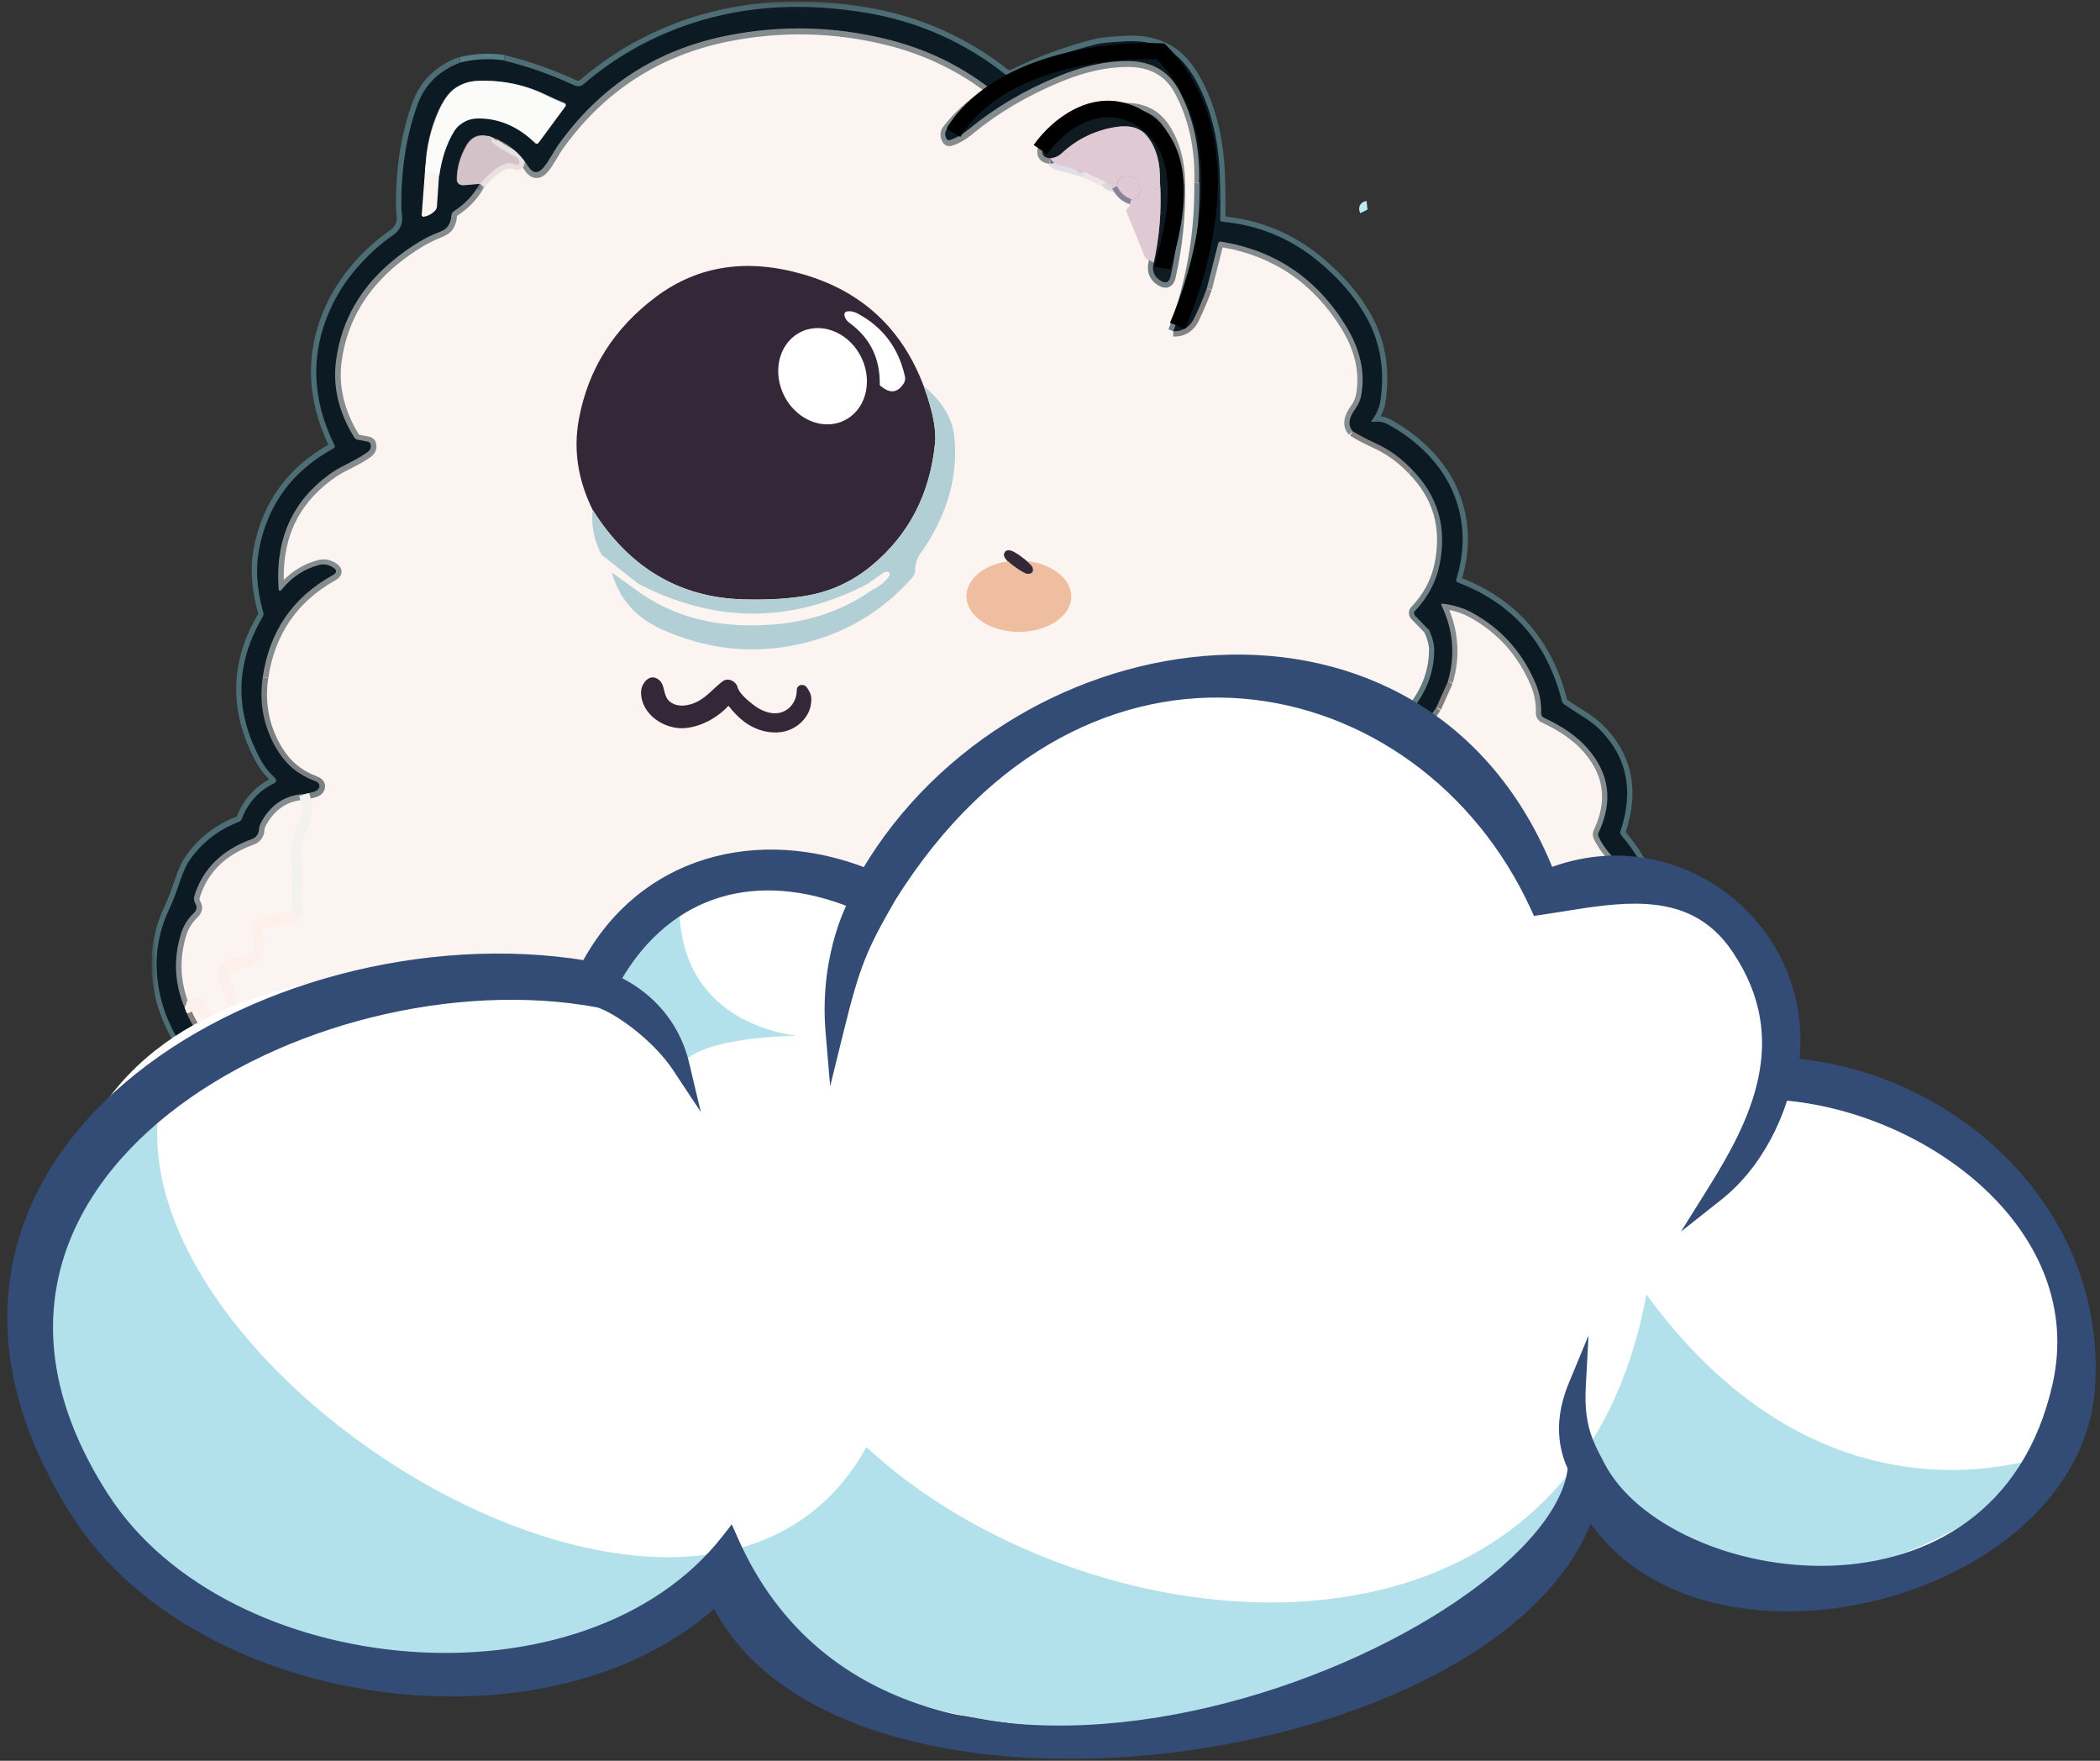 <svg width="235" height="197" viewBox="0 0 235 197" fill="none" xmlns="http://www.w3.org/2000/svg">
<rect x="0" y="0" width="235" height="197" fill="#333333" stroke="none"/>
<g clip-path="url(#clip0_689_2625)">
<mask id="mask0_689_2625" style="mask-type:luminance" maskUnits="userSpaceOnUse" x="16" y="0" width="185" height="168">
<path d="M16.957 0.154H200.957V167.149H16.957V0.154Z" fill="white"/>
</mask>
<g mask="url(#mask0_689_2625)">
<path d="M90.937 2.053C78.295 0.659 65.831 10.739 61.173 15.957L64.406 10.729C57.346 6.548 52.449 7.699 50.883 8.795C46.392 11.25 46.108 21.335 46.529 26.068L43.548 28.34C35.022 35.34 36.938 46.108 38.961 50.613C36.518 52.694 31.555 57.093 31.281 57.997C31.008 58.906 30.095 67.315 29.675 71.406C27.201 80.861 32.082 86.482 34.835 88.113C31.165 87.568 28.57 91.068 27.728 92.886C21.311 95.341 20.85 99.745 21.422 101.638C15.461 107.184 20.008 114.78 23.029 117.891L21.422 122.209C19.866 130.118 29.791 137.704 34.946 140.507C39.534 147.144 47.558 148.654 50.994 148.573C49.124 146.719 46.594 144.118 51.45 148.573C57.528 154.144 62.754 152.83 68.031 152.83C72.253 152.83 75.649 149.992 76.82 148.573C77.722 150.26 80.637 153.477 85.072 152.83C90.618 152.027 91.292 154.84 94.135 154.84C96.979 154.84 100.086 158.462 105.768 158.462H111.045L116.591 154.84C115.871 155.689 115.48 156.881 119.703 154.84C123.925 152.8 126.475 152.159 127.225 152.093C138.777 153.184 146.71 150.199 149.234 148.568C167.345 148.568 166.544 140.159 169.18 140.159C171.816 140.159 170.098 138.906 175.714 140.159C180.205 141.159 183.773 137.391 185 135.386C184.731 137.169 184.589 140.613 186.146 140.159C187.899 139.649 188.913 133.699 188.928 132.522C189.253 133.391 191.214 136.739 192.907 136.638C194.464 136.548 194.398 132.583 194.17 130.613C194.55 132.204 195.685 134.775 197.15 132.315C198.615 129.861 195.776 125.31 194.17 123.335C195.812 123.755 199.168 123.835 199.441 120.835C199.715 117.835 195.199 116.098 192.907 115.608C195.934 115.154 196.233 113.371 196.005 112.537C193.805 108.174 188.518 108.143 186.146 108.674C187.798 102.583 182.937 95.755 180.301 93.103C182.962 85.558 176.9 80.638 173.534 79.123C173.879 75.032 168.263 70.032 165.054 67.391C162.819 65.553 161.055 66.482 160.208 67.442C160.218 67.426 160.234 67.406 160.244 67.391C166.985 58.093 157.775 49.931 152.23 46.977C152.711 47.189 153.538 45.745 153.031 38.275C152.519 30.805 141.433 26.093 135.954 24.669C136.749 14.543 132.441 6.472 127.975 5.684C124.402 5.053 116.271 8.058 112.652 9.638C110.685 7.689 103.589 3.436 90.947 2.042L90.937 2.053Z" fill="#FCF4F0"/>
<path d="M178.39 142.775C180.397 142.527 182.1 141.805 183.474 140.618C183.464 141.148 183.58 141.553 183.839 141.856C184.052 142.103 184.467 142.376 185.207 142.305C185.75 142.244 186.312 142.007 186.89 141.588C188.33 140.532 189.359 139.148 189.967 137.462C190.134 137.724 190.327 137.946 190.54 138.118C191.265 138.684 191.969 138.911 192.638 138.775C193.368 138.633 194.017 138.073 194.565 137.118C195.051 136.28 195.365 135.351 195.502 134.351C196.05 134.497 196.572 134.497 197.074 134.371C197.646 134.224 198.163 133.851 198.61 133.275C199.441 132.204 199.77 130.921 199.593 129.457C199.39 127.81 198.746 126.411 197.662 125.275C197.738 125.26 197.809 125.244 197.875 125.224C200.379 124.401 200.931 122.699 200.956 121.411C200.977 120.123 200.515 118.861 199.578 117.669C198.878 116.765 198.011 116.002 197.013 115.406C197.581 114.75 197.844 114.012 197.788 113.219C197.738 112.542 197.398 111.825 196.744 111.027C194.281 107.997 190.956 106.694 186.875 107.143C186.85 101.669 185.192 96.947 181.923 93.093C183.499 88.34 182.607 84.275 179.272 81.017C178.8 80.558 178.121 80.058 177.204 79.482C176.595 79.093 175.972 78.694 175.369 78.28C173.701 71.679 169.752 67.113 163.619 64.689C164.567 61.431 164.476 58.265 163.33 55.27C162.656 53.507 161.602 51.871 160.182 50.401C158.839 49.012 157.283 47.84 155.56 46.911C155.23 46.734 154.875 46.618 154.495 46.578C154.789 46.037 154.982 45.487 155.053 44.941C155.58 41.33 155.022 38.027 153.38 35.118C152.108 32.866 150.278 30.744 147.956 28.815C144.798 26.194 141.159 24.654 137.129 24.229C137.16 23.154 137.149 21.563 137.073 19.492C136.942 15.729 136.151 12.351 134.721 9.441C133.784 7.532 132.674 6.143 131.417 5.32C129.906 4.325 128.096 3.881 126.023 3.997C124.244 4.093 123.149 4.204 122.673 4.32C119.343 5.143 116.104 6.325 113.057 7.84C112.986 7.871 112.905 7.866 112.844 7.82C108.262 4.214 103.041 1.881 97.334 0.881C90.176 -0.372 83.455 0.002 77.347 1.982C72.739 3.477 68.558 5.82 64.923 8.941C64.812 9.037 64.659 9.058 64.528 8.997C61.932 7.795 59.246 6.851 56.544 6.184L56.276 7.351C58.906 8.002 61.522 8.926 64.051 10.093C64.599 10.345 65.222 10.255 65.678 9.861C69.191 6.84 73.236 4.578 77.707 3.128C83.637 1.204 90.176 0.845 97.141 2.063C102.656 3.032 107.704 5.295 112.13 8.78C112.54 9.103 113.103 9.154 113.564 8.926C116.534 7.457 119.687 6.295 122.941 5.487C123.22 5.416 123.986 5.315 126.079 5.199C127.904 5.098 129.48 5.477 130.778 6.33C131.858 7.037 132.826 8.265 133.672 9.982C135.026 12.729 135.771 15.941 135.897 19.537C135.973 21.795 135.994 23.462 135.933 24.502C135.923 24.951 136.242 25.34 136.668 25.391C140.611 25.739 144.15 27.204 147.201 29.744C149.416 31.583 151.145 33.588 152.346 35.719C153.846 38.381 154.363 41.426 153.882 44.765C153.796 45.376 153.507 46.017 153.035 46.654C152.757 47.047 152.883 47.35 152.949 47.472C153.02 47.588 153.228 47.846 153.674 47.78C154.191 47.714 154.622 47.78 155.002 47.982C156.619 48.85 158.079 49.957 159.336 51.255C160.639 52.603 161.612 54.108 162.22 55.719C163.3 58.542 163.35 61.553 162.387 64.659C162.256 65.093 162.484 65.547 162.889 65.709C168.82 67.967 172.626 72.29 174.208 78.573C174.279 78.856 174.446 79.113 174.695 79.29C175.323 79.724 175.952 80.133 176.58 80.527C177.417 81.042 178.045 81.507 178.446 81.901C181.487 84.876 182.242 88.441 180.767 92.815C180.656 93.159 180.721 93.542 180.955 93.81C184.163 97.552 185.75 102.179 185.689 107.558C185.684 107.79 185.785 108.027 185.958 108.189C186.14 108.356 186.378 108.426 186.611 108.396C190.515 107.861 193.525 108.982 195.837 111.815C196.313 112.396 196.577 112.916 196.602 113.32C196.638 113.886 196.389 114.406 195.842 114.911C195.649 115.093 195.553 115.356 195.583 115.613C195.614 115.871 195.771 116.103 196.004 116.224C197.053 116.785 197.94 117.527 198.645 118.431C199.41 119.416 199.785 120.386 199.765 121.401C199.74 122.734 199.03 123.593 197.515 124.083C197.439 124.108 197.337 124.108 197.231 124.098C196.82 124.027 196.055 123.896 195.801 124.472C195.563 125.027 196.085 125.467 196.288 125.628C197.525 126.669 198.224 127.972 198.427 129.613C198.564 130.76 198.321 131.714 197.687 132.537C197.403 132.906 197.094 133.138 196.78 133.219C196.394 133.32 195.994 133.29 195.543 133.123C195.284 133.027 195.011 133.068 194.783 133.214C194.554 133.361 194.407 133.603 194.387 133.881C194.291 134.851 194.017 135.739 193.556 136.532C193.186 137.179 192.801 137.537 192.415 137.618C192.091 137.684 191.69 137.542 191.255 137.184C191.103 137.063 190.961 136.876 190.844 136.628C190.707 136.345 190.565 136.053 190.433 135.765C190.226 135.32 189.886 135.315 189.749 135.325C189.612 135.345 189.283 135.436 189.181 135.916C188.761 137.931 187.793 139.472 186.216 140.623C185.806 140.921 185.425 141.093 185.091 141.128C184.863 141.154 184.746 141.113 184.716 141.078C184.655 141.007 184.589 140.724 184.721 140.108C184.782 139.82 184.934 139.133 184.417 138.845C183.9 138.558 183.418 139.053 183.21 139.265C181.938 140.573 180.265 141.361 178.248 141.608L178.385 142.8V142.785H178.415L178.39 142.775Z" fill="#4D6E75"/>
<path d="M35.446 144.548L36.379 143.81C35.355 142.441 34.513 140.941 33.875 139.346C33.723 138.992 33.408 138.765 33.043 138.739C30.058 138.532 27.453 137.346 25.319 135.204C23.575 133.467 22.262 131.457 21.405 129.209C20.751 127.502 20.447 125.83 20.518 124.229C20.594 122.487 21.04 120.805 21.846 119.209C22.064 118.775 22.014 118.255 21.725 117.876C19.373 114.805 18.161 111.436 18.121 107.856C18.1 105.876 18.572 103.851 19.53 101.846C19.88 101.098 20.26 100.118 20.65 98.931C21.025 97.8 21.426 96.947 21.846 96.366C23.144 94.598 24.857 93.29 26.951 92.487C27.245 92.376 27.478 92.138 27.599 91.841C28.258 90.123 29.358 88.911 30.975 88.138C31.244 88.017 31.442 87.75 31.492 87.442C31.543 87.133 31.437 86.815 31.209 86.603C30.575 86.017 30.058 85.366 29.688 84.674C26.829 79.411 26.91 74.366 29.931 69.265C30.088 68.987 30.134 68.654 30.043 68.351C29.338 65.881 29.181 63.598 29.566 61.563C30.489 56.745 33.196 53.073 37.616 50.659C38.011 50.441 38.168 49.931 37.96 49.522C35.512 44.558 35.345 39.628 37.469 34.881C38.168 33.315 39.136 31.81 40.327 30.406C41.529 29.002 42.862 27.785 44.286 26.8C45.229 26.148 45.67 25.224 45.569 24.133C45.533 23.669 45.508 23.416 45.498 23.366C45.422 19.204 46.015 15.335 47.257 11.891C48.012 9.805 49.472 8.381 51.707 7.532L51.297 6.401C48.757 7.371 47.029 9.078 46.152 11.472C44.849 15.058 44.236 19.078 44.322 23.411C44.322 23.436 44.322 23.442 44.393 24.234C44.453 24.886 44.21 25.381 43.617 25.79C42.107 26.835 40.692 28.113 39.425 29.598C38.153 31.088 37.129 32.694 36.384 34.366C34.154 39.366 34.27 44.542 36.749 49.749C32.182 52.335 29.374 56.224 28.4 61.31C27.975 63.537 28.142 66.012 28.902 68.664C25.694 74.053 25.607 79.638 28.644 85.245C29.029 85.947 29.526 86.603 30.124 87.204C28.441 88.113 27.224 89.502 26.51 91.346C24.208 92.229 22.323 93.669 20.904 95.618C20.402 96.31 19.945 97.255 19.53 98.522C19.155 99.659 18.795 100.593 18.465 101.295C17.436 103.467 16.919 105.674 16.945 107.84C16.975 111.684 18.278 115.3 20.797 118.588C19.91 120.361 19.418 122.219 19.337 124.133C19.261 125.896 19.591 127.734 20.3 129.603C21.218 132.007 22.627 134.164 24.487 136.022C26.799 138.33 29.607 139.633 32.825 139.886C33.495 141.522 34.366 143.078 35.436 144.497V144.542L35.446 144.548Z" fill="#4D6E75"/>
<path d="M51.659 7.578C53.184 7.199 54.751 7.118 56.322 7.346L56.484 6.154C54.766 5.901 53.053 5.992 51.38 6.406L51.659 7.573V7.578Z" fill="#567E87"/>
<path d="M38.582 147.527L39.383 146.649L36.316 143.739L35.515 144.623L38.582 147.527Z" fill="#426B72"/>
<path d="M110.199 160.548C111.471 160.548 112.809 160.33 114.193 159.901C115.637 159.452 116.854 158.618 117.802 157.426C117.924 157.27 118.116 157.189 118.309 157.199C119.743 157.3 121.036 156.876 122.151 155.916C123.068 155.123 123.986 154.366 124.878 153.679C124.984 153.588 125.137 153.578 125.268 153.633C127.848 154.755 130.55 155.335 133.313 155.356C138.681 155.406 143.653 153.77 148.078 150.542C149.416 151.224 150.689 151.573 151.865 151.588H152.143C157.263 151.588 161.82 149.866 165.688 146.472L164.927 145.558C161.207 148.82 156.812 150.447 151.88 150.381C150.856 150.366 149.726 150.048 148.514 149.411C148.2 149.234 147.805 149.265 147.5 149.482C143.298 152.573 138.584 154.138 133.48 154.138H133.328C130.733 154.123 128.178 153.578 125.74 152.512C125.218 152.285 124.62 152.366 124.189 152.704C123.281 153.406 122.349 154.174 121.416 154.982C120.529 155.744 119.551 156.073 118.415 155.987C117.842 155.947 117.285 156.189 116.915 156.643C116.109 157.649 115.085 158.361 113.874 158.734C111.476 159.482 109.271 159.522 107.319 158.871C106.691 158.659 106.047 158.638 105.408 158.8C102.742 159.482 100.639 158.886 98.976 156.962C98.723 156.664 98.368 156.472 97.978 156.426C95.788 156.154 94.044 155.386 92.792 154.123C92.554 153.876 92.199 153.77 91.859 153.851C86.968 155.012 82.259 154.007 77.874 150.871C77.535 150.633 77.099 150.643 76.779 150.901C74.524 152.76 71.528 153.598 67.894 153.396C67.554 153.376 67.22 153.411 66.895 153.487C61.406 154.775 56.215 153.502 51.445 149.709C51.106 149.436 50.685 149.31 50.264 149.34C46.179 149.618 42.489 148.689 39.31 146.578L38.677 147.583C42.073 149.84 45.996 150.835 50.345 150.537C50.482 150.522 50.624 150.568 50.736 150.659C55.789 154.684 61.325 156.027 67.164 154.659C67.382 154.608 67.61 154.588 67.843 154.598C71.695 154.805 74.899 153.926 77.368 151.967C81.97 155.204 86.907 156.239 92.042 155.042C93.481 156.457 95.438 157.32 97.846 157.618C97.947 157.633 98.033 157.674 98.099 157.755C100.056 160.017 102.616 160.76 105.692 159.967C106.118 159.856 106.534 159.871 106.949 160.012C107.989 160.361 109.073 160.532 110.219 160.532H110.199V160.548Z" fill="#316069"/>
<path d="M165.691 146.447C167.08 145.098 168.256 143.553 169.193 141.845L173.512 141.744C173.583 141.739 173.624 141.76 173.634 141.76C175.078 142.699 176.685 143.042 178.398 142.775L178.221 141.583C176.766 141.81 175.474 141.522 174.247 140.729C174.034 140.588 173.776 140.527 173.471 140.527L169.057 140.628C168.692 140.643 168.372 140.835 168.215 141.133C167.328 142.765 166.203 144.255 164.87 145.553L165.676 146.421V146.436L165.691 146.452V146.447Z" fill="#426B72"/>
<path d="M152.219 23.851L153.03 23.452L152.929 22.492C152.493 22.543 152.295 22.77 152.194 22.952C152.097 23.133 152.026 23.436 152.219 23.851ZM153.268 23.335H153.273C153.273 23.335 153.263 23.31 153.263 23.305V23.335H153.268Z" fill="#BDEBF2"/>
<path d="M131.846 37.275C133.889 31.896 134.888 26.229 134.817 20.457L133.646 20.472C133.717 26.098 132.749 31.598 130.762 36.846L131.857 37.285H131.851L131.846 37.275Z" fill="#708087"/>
<path d="M131.376 37.659C132.634 37.659 133.597 37.037 134.159 35.871C134.691 34.76 135.178 33.613 135.594 32.457L134.494 32.042C134.093 33.159 133.627 34.27 133.11 35.34C132.735 36.123 132.177 36.477 131.311 36.457L131.285 37.659H131.382H131.376Z" fill="#858282"/>
<path d="M150.954 48.644L151.826 47.835C151.679 47.669 151.283 47.224 152.16 46.063C152.546 45.547 152.794 44.967 152.911 44.335C153.407 41.628 152.799 38.851 151.096 36.098C147.745 30.679 142.91 27.426 136.721 26.436C136.295 26.361 135.874 26.643 135.763 27.083L134.49 32.103L135.621 32.406L136.822 27.674C142.529 28.669 146.99 31.719 150.097 36.745C151.638 39.234 152.191 41.719 151.75 44.118C151.669 44.578 151.491 44.977 151.223 45.346C150.016 46.967 150.407 48.037 150.954 48.654V48.644Z" fill="#858C90"/>
<path d="M157.618 52.967L158.465 52.133C157.213 50.79 155.743 49.734 154.09 48.977C153.264 48.603 152.453 48.179 151.678 47.714L151.085 48.755C151.901 49.245 152.752 49.684 153.614 50.078C155.13 50.77 156.483 51.734 157.618 52.957V52.972V52.967Z" fill="#858282"/>
<path d="M159.53 70.911L160.361 70.058L158.922 68.573C160.361 67.012 161.294 65.219 161.684 63.245C162.556 58.921 161.476 55.179 158.465 52.118L157.644 52.977C160.392 55.77 161.34 59.053 160.544 63.007C160.179 64.83 159.292 66.492 157.923 67.921C157.756 68.088 157.665 68.32 157.665 68.573C157.665 68.835 157.776 69.103 157.969 69.29L159.54 70.911H159.53Z" fill="#708085"/>
<path d="M150.261 85.936C154.098 85.936 157.337 84.386 159.892 81.325L159.005 80.543C156.445 83.598 153.297 84.962 149.374 84.709C149.141 84.694 149.014 84.659 148.953 84.633C148.928 84.618 148.908 84.613 148.898 84.608C148.948 84.401 149.055 84.325 149.308 84.3C153.368 83.851 156.506 82.255 158.625 79.573C160.227 77.532 161.058 75.265 161.093 72.805C161.104 72.037 160.891 71.179 160.47 70.26L159.405 70.77C159.75 71.522 159.928 72.209 159.912 72.79C159.882 74.972 159.137 76.997 157.707 78.82C155.781 81.255 152.917 82.699 149.176 83.108C148.36 83.199 147.823 83.734 147.712 84.573C147.681 84.81 147.691 85.391 148.487 85.745C148.715 85.846 148.979 85.906 149.303 85.926C149.623 85.947 149.952 85.957 150.266 85.957V85.936H150.261Z" fill="#647B80"/>
<path d="M159.923 81.285L161.195 79.502L160.253 78.785L158.98 80.573L159.923 81.28V81.285Z" fill="#7B8083"/>
<path d="M161.255 79.396L162.543 76.512L161.479 76.007L160.191 78.891L161.255 79.396Z" fill="#837E80"/>
<path d="M180.006 117.492C182.378 115.275 183.833 112.608 184.355 109.583C184.766 107.169 184.695 104.654 184.137 102.098C183.579 99.517 182.409 97.194 180.66 95.194C180.087 94.537 179.671 93.916 179.428 93.361C181.157 89.669 180.7 86.285 178.059 83.29C176.853 81.916 175.165 80.729 173.041 79.755C173.067 78.537 172.854 77.356 172.392 76.26C170.872 72.608 168.368 69.82 164.946 67.962C163.983 67.442 162.848 67.093 161.55 66.921C161.114 66.871 160.901 67.083 160.815 67.209C160.729 67.341 160.602 67.613 160.795 68.007C162.027 70.608 162.25 73.32 161.444 76.078L162.569 76.426C163.38 73.644 163.253 70.896 162.184 68.245C163.02 68.416 163.76 68.679 164.404 69.027C167.572 70.749 169.904 73.341 171.318 76.734C171.713 77.684 171.901 78.704 171.87 79.765C171.86 80.229 172.124 80.648 172.524 80.835C174.516 81.745 176.083 82.841 177.183 84.093C179.509 86.729 179.894 89.598 178.359 92.851C178.212 93.138 178.206 93.487 178.328 93.785C178.622 94.477 179.109 95.209 179.783 95.987C181.4 97.83 182.48 99.972 182.991 102.356C183.514 104.755 183.585 107.118 183.194 109.366C182.723 112.133 181.385 114.563 179.21 116.598L180.001 117.487V117.472L180.006 117.492Z" fill="#858C8E"/>
<path d="M178.934 118.765C179.197 118.28 179.542 117.861 179.973 117.517L179.248 116.568C178.695 117.012 178.239 117.548 177.905 118.174L178.928 118.755H178.934V118.765Z" fill="#707E83"/>
<path d="M178.087 119.042L179.07 118.376L178.913 118.138L177.93 118.805L178.087 119.042Z" fill="#627980"/>
<path d="M179.637 119.714C180.266 119.714 180.889 119.406 181.472 118.8C183.383 116.805 184.666 115.265 185.391 114.078L184.402 113.431C183.728 114.522 182.466 116.042 180.636 117.947C179.876 118.739 179.364 118.548 178.933 118.219L178.244 119.189C178.705 119.537 179.176 119.704 179.648 119.704V119.719L179.637 119.714Z" fill="#7E8082"/>
<path d="M190.706 115.987C191.994 115.224 193.373 114.689 194.787 114.386C195.101 114.315 195.344 114.098 195.451 113.785C195.557 113.477 195.501 113.149 195.304 112.886C192.992 109.901 189.992 108.719 186.393 109.381C186.033 109.452 185.744 109.699 185.627 110.037L184.34 113.548L185.435 113.967L186.692 110.548C189.693 110.017 192.131 110.921 194.118 113.3C192.734 113.633 191.391 114.189 190.118 114.936L190.701 115.982L190.706 115.987Z" fill="#858C8E"/>
<path d="M195.544 128.532L196.537 127.896L193.506 122.931C194.936 122.962 196.279 122.871 197.516 122.674C198.2 122.563 198.646 122.28 198.849 121.835C199.052 121.391 198.971 120.851 198.595 120.234C197.886 119.053 196.923 118.113 195.726 117.447C194.074 116.522 192.361 115.674 190.632 114.916L190.171 116.027C191.869 116.77 193.547 117.608 195.164 118.512C196.178 119.078 196.994 119.876 197.592 120.871C197.784 121.199 197.774 121.34 197.774 121.351C197.774 121.351 197.678 121.447 197.328 121.497C195.939 121.724 194.409 121.795 192.776 121.714C192.315 121.694 192.122 121.931 192.041 122.068C191.96 122.209 191.859 122.512 192.097 122.906L195.539 128.537L195.544 128.532Z" fill="#7E8082"/>
<path d="M196.128 131.972C196.229 131.972 196.33 131.967 196.432 131.952C196.822 131.891 197.131 131.588 197.207 131.189C197.42 130.017 197.197 128.901 196.533 127.871L195.56 128.537C196.021 129.239 196.188 129.972 196.087 130.765C195.829 130.75 195.6 130.649 195.372 130.431L194.571 131.315C195.033 131.75 195.56 131.972 196.123 131.972H196.128Z" fill="#646D70"/>
<path d="M194.654 131.391L195.277 130.366L193.518 129.245L192.9 130.27L194.654 131.391Z" fill="#7E8082"/>
<path d="M192.385 130.881L193.526 130.598C193.465 130.335 193.546 130.255 193.602 130.204L192.816 129.315C192.39 129.709 192.243 130.265 192.39 130.891L192.385 130.881Z" fill="#708085"/>
<path d="M180.61 139.684C182.521 138.654 183.935 137.053 184.823 134.916L185.456 138.189C185.552 138.654 185.846 138.977 186.222 139.007C186.389 139.027 186.825 139.007 187.119 138.431C188.056 136.568 188.802 134.608 189.344 132.588C190.312 133.542 191.118 134.638 191.757 135.851C191.975 136.265 192.304 136.275 192.431 136.265C192.563 136.25 192.877 136.174 193.014 135.729C193.521 134.093 193.693 132.396 193.531 130.674L192.36 130.79C192.471 131.957 192.411 133.113 192.177 134.239C191.453 133.103 190.581 132.073 189.567 131.184C189.379 131.017 189.106 130.957 188.862 131.037C188.619 131.113 188.437 131.32 188.376 131.578C187.915 133.482 187.261 135.345 186.424 137.123L185.826 134.058C185.75 133.679 185.598 132.891 184.964 132.84C184.331 132.8 184.047 133.563 183.915 133.931C183.155 136.063 181.847 137.628 180.043 138.608L180.59 139.674V139.689L180.61 139.684ZM188.817 132.093C188.817 132.093 188.822 132.093 188.827 132.098C188.827 132.098 188.822 132.098 188.817 132.093Z" fill="#60757E"/>
<path d="M175.816 140.588C177.631 140.588 179.233 140.29 180.566 139.709L180.104 138.598C179.304 138.946 178.386 139.179 177.367 139.295C179.202 138.007 180.566 136.255 181.438 134.063L180.348 133.613C179.344 136.143 177.6 138.027 175.167 139.199C174.742 139.406 174.559 139.689 174.625 140.037C174.691 140.386 174.975 140.568 175.456 140.573H175.806V140.588H175.816Z" fill="#526E70"/>
<path d="M181.453 134.058C182.082 132.356 182.497 130.568 182.68 128.755L181.509 128.633C181.331 130.34 180.951 132.027 180.353 133.633L181.448 134.058H181.453Z" fill="#60757E"/>
<path d="M182.679 128.704C182.739 126.603 182.243 124.613 181.209 122.815C180.915 122.31 180.555 122.022 180.129 121.957C179.703 121.891 179.267 122.068 178.841 122.472L179.642 123.356C179.83 123.174 179.951 123.138 179.962 123.149C179.982 123.149 180.073 123.204 180.2 123.426C181.117 125.027 181.558 126.795 181.508 128.664L182.679 128.694H182.684L182.679 128.704Z" fill="#708085"/>
<path d="M178.558 123.578L179.718 123.431C179.708 123.34 179.718 123.275 179.754 123.199L178.71 122.659C178.563 122.947 178.517 123.265 178.553 123.588L178.558 123.578Z" fill="#627980"/>
<path d="M180.455 128.729C180.566 126.876 180.318 125.048 179.699 123.3L178.599 123.704C179.157 125.295 179.39 126.962 179.284 128.654L180.455 128.729Z" fill="#5B757C"/>
<path d="M152.899 149.204C159.61 149.204 164.674 145.901 167.994 139.346C169.074 139.553 170.158 139.603 171.228 139.507C172.368 139.406 173.478 139.058 174.548 138.477C178.152 136.502 180.139 133.224 180.453 128.734L179.282 128.643C178.988 132.755 177.26 135.618 173.99 137.411C173.068 137.916 172.105 138.219 171.121 138.31C170.082 138.406 169.038 138.34 168.004 138.123C167.634 138.032 167.239 138.224 167.056 138.593C163.559 145.643 158.191 148.689 150.663 147.881C151.196 147.255 151.647 146.553 151.996 145.78L150.932 145.275C150.511 146.209 149.918 147.027 149.178 147.719C148.859 148.027 148.91 148.346 148.945 148.467C148.981 148.588 149.112 148.886 149.548 148.952C150.704 149.123 151.824 149.209 152.899 149.209V149.204Z" fill="#4B6E77"/>
<path d="M152.011 145.734C152.376 144.714 151.889 144.128 151.565 143.866C151.301 143.649 150.941 143.588 150.607 143.699C149.973 143.901 149.41 144.265 148.939 144.775L149.796 145.593C150.11 145.244 150.475 145.007 150.896 144.856C150.956 144.926 151.002 145.042 150.901 145.315L152.001 145.729H152.006L152.011 145.734Z" fill="#5B757C"/>
<path d="M143.54 150.76C146.029 149.553 148.148 147.8 149.836 145.553L148.903 144.815C147.337 146.911 145.365 148.553 143.044 149.674L143.545 150.76H143.54Z" fill="#4B6E77"/>
<path d="M133.878 153.103C137.229 153.103 140.468 152.32 143.555 150.755L143.038 149.679C138.628 151.911 133.888 152.467 128.941 151.325C129.965 150.275 130.751 149.048 131.268 147.674L130.173 147.239C129.625 148.689 128.754 149.947 127.562 150.992C127.238 151.28 127.248 151.593 127.279 151.744C127.314 151.901 127.436 152.184 127.856 152.285C129.894 152.825 131.901 153.098 133.873 153.098L133.878 153.103Z" fill="#496E75"/>
<path d="M128.149 148.644L130.394 145.441C130.47 145.931 130.394 146.542 130.161 147.26L131.282 147.633C131.596 146.649 131.677 145.78 131.52 145.068C131.393 144.482 130.993 144.113 130.44 144.093C130.1 144.078 129.786 144.255 129.568 144.558L127.191 147.936L128.149 148.638H128.154L128.149 148.644Z" fill="#627980"/>
<path d="M110.954 158.179C112.054 158.179 113.124 157.926 114.148 157.431C115.243 156.901 115.942 156.108 116.221 155.078C116.292 154.815 116.348 154.79 116.606 154.851C119.029 155.457 120.93 154.911 122.278 153.219C123.069 152.219 123.398 152.012 123.475 151.972C124.017 151.699 124.595 151.618 125.233 151.709C125.593 151.76 125.943 151.608 126.151 151.32L128.133 148.659L127.2 147.931L125.284 150.507C124.453 150.411 123.672 150.537 122.957 150.896C122.704 151.017 122.278 151.315 121.361 152.472C120.317 153.795 118.852 154.194 116.885 153.699C116.013 153.482 115.339 153.881 115.091 154.77C114.903 155.467 114.422 155.982 113.636 156.361C112.379 156.972 111.101 157.143 109.733 156.876L109.52 158.058C109.996 158.149 110.478 158.199 110.949 158.199V158.184L110.954 158.179Z" fill="#4D6E75"/>
<path d="M109.599 158.053L109.66 156.851C108.616 156.79 108.251 156.669 108.15 156.618C107.288 156.194 106.234 156.149 105.017 156.497C102.68 157.164 100.932 156.401 99.664 154.189C99.411 153.739 98.864 153.553 98.387 153.75C96.917 154.381 95.766 154.022 94.768 152.603C94.17 151.75 93.44 151.022 92.614 150.431L91.939 151.416C92.664 151.931 93.293 152.573 93.815 153.305C95.102 155.123 96.8 155.679 98.722 154.906C100.268 157.537 102.488 158.452 105.321 157.654C106.254 157.391 107.029 157.406 107.633 157.704C108.018 157.891 108.636 158.002 109.589 158.053H109.594H109.599Z" fill="#547279"/>
<path d="M89.008 153.482C89.814 153.482 90.626 153.431 91.442 153.335C91.964 153.275 92.349 152.805 92.313 152.26C92.278 151.654 92.389 151.507 92.394 151.507L92.182 150.335C91.68 150.426 91.102 150.825 91.138 152.169C87.787 152.558 84.553 152.032 81.532 150.628C80.037 149.931 79.099 148.795 78.663 147.164L77.533 147.482C78.055 149.457 79.236 150.886 81.04 151.724C83.575 152.906 86.246 153.497 88.998 153.497H89.004L89.008 153.482Z" fill="#4D6E75"/>
<path d="M78.072 147.911L78.133 146.709C77.722 146.684 77.418 146.527 77.17 146.204C76.272 145.042 75.33 143.896 74.351 142.78C74.204 142.608 73.992 142.502 73.769 142.497C73.535 142.482 73.328 142.573 73.17 142.734C72.724 143.204 72.527 143.82 72.613 144.517L73.774 144.376C73.753 144.214 73.763 144.073 73.794 143.952C74.64 144.936 75.462 145.952 76.247 146.957C76.713 147.542 77.317 147.866 78.057 147.911H78.067H78.072Z" fill="#627980"/>
<path d="M63.428 153.058C64.649 153.058 65.8 152.76 66.859 152.174C67.052 152.063 67.28 152.027 67.503 152.073C70.833 152.755 73.829 152.143 76.394 150.255C76.743 149.997 76.835 149.492 76.602 149.108L73.717 144.143L72.714 144.755L75.451 149.462C73.195 151.017 70.671 151.487 67.741 150.886C67.249 150.785 66.743 150.866 66.307 151.113C65.369 151.633 64.34 151.876 63.255 151.851C61.917 151.81 60.579 151.618 59.276 151.295L58.997 152.462C60.381 152.81 61.8 153.002 63.225 153.048H63.443L63.433 153.063L63.428 153.058Z" fill="#496E75"/>
<path d="M58.968 152.462L59.262 151.3C55.262 150.229 52.181 147.83 50.102 144.174C49.92 143.856 49.413 143.154 48.541 142.032L47.624 142.78C48.648 144.108 48.987 144.598 49.094 144.785C51.339 148.724 54.664 151.315 58.973 152.467H58.968V152.462Z" fill="#547279"/>
<path d="M47.339 145.618L48.434 145.194C48.114 144.325 47.998 143.527 48.094 142.846C48.094 142.871 48.069 142.911 48.038 142.941L48.135 141.8C47.349 141.739 47.004 142.234 46.938 142.679C46.812 143.563 46.948 144.558 47.339 145.618Z" fill="#627980"/>
<path d="M49.052 148.436C49.443 148.436 49.625 148.219 49.701 148.088C49.777 147.952 49.878 147.664 49.666 147.29L48.388 145.103L47.385 145.724L48.246 147.194C44.176 146.886 40.881 145.305 38.443 142.487L37.561 143.285C40.384 146.542 44.237 148.28 49.017 148.441H49.052V148.436Z" fill="#4B6E77"/>
<path d="M37.562 143.27L38.449 142.482C37.288 141.093 36.28 139.568 35.464 137.936C35.043 137.098 34.338 136.608 33.416 136.532C31.515 136.376 29.761 135.709 28.195 134.548C26.436 133.239 24.951 131.305 23.8 128.795L22.736 129.31C23.973 132.007 25.579 134.098 27.5 135.522C29.244 136.81 31.196 137.563 33.309 137.734C33.826 137.78 34.171 138.017 34.409 138.487C35.271 140.209 36.325 141.815 37.552 143.275H37.557L37.562 143.27Z" fill="#627980"/>
<path d="M22.736 129.3L23.8 128.805C22.143 125.083 22.432 121.659 24.688 118.335L23.724 117.643C21.241 121.295 20.916 125.209 22.736 129.3Z" fill="#707E83"/>
<path d="M23.666 118.214L24.746 117.755C24.533 117.234 24.214 116.775 23.788 116.401C22.602 115.351 21.74 114.042 21.218 112.517L20.113 112.911C20.696 114.633 21.674 116.118 23.023 117.31C23.306 117.568 23.514 117.866 23.666 118.219V118.214Z" fill="#837E80"/>
<path d="M20.131 112.952L21.211 112.482C20.166 109.967 20.035 107.361 20.82 104.734C21.064 103.911 21.484 103.224 22.098 102.643C22.665 102.108 22.772 101.431 22.381 100.785C22.326 100.684 22.305 100.558 22.346 100.452C23.228 97.588 25.22 95.633 28.439 94.477C29.118 94.239 29.584 93.578 29.595 92.846C29.595 92.775 29.63 92.477 30.096 91.79C31.064 90.346 32.362 89.588 34.07 89.482L33.999 88.28C31.936 88.411 30.294 89.366 29.133 91.103C28.657 91.81 28.434 92.361 28.424 92.82C28.424 93.058 28.271 93.265 28.059 93.34C24.521 94.618 22.219 96.881 21.231 100.093C21.094 100.542 21.155 101.027 21.388 101.421C21.459 101.537 21.494 101.593 21.307 101.77C20.547 102.492 20.014 103.376 19.705 104.391C18.838 107.295 18.98 110.179 20.141 112.962V112.947L20.131 112.952Z" fill="#858C90"/>
<path d="M34.125 89.467C34.536 89.401 34.941 89.31 35.337 89.194C35.91 89.017 36.168 88.689 36.275 88.441C36.437 88.073 36.381 87.77 36.3 87.583C36.163 87.255 35.879 87.017 35.418 86.84C33.801 86.245 32.519 85.194 31.606 83.719C30.136 81.34 29.599 78.699 30.015 75.876L28.854 75.694C28.393 78.81 28.991 81.724 30.613 84.356C31.667 86.063 33.147 87.285 35.013 87.967C35.043 87.982 35.068 87.992 35.094 87.997C35.068 88.012 35.038 88.022 34.992 88.027C34.648 88.128 34.293 88.209 33.928 88.265L34.105 89.451H34.115L34.125 89.467Z" fill="#7B8083"/>
<path d="M30.024 75.866C30.739 70.982 33.268 67.3 37.531 64.926C37.982 64.669 38.216 64.35 38.221 63.972C38.226 63.593 38.008 63.27 37.567 62.992C36.923 62.593 36.249 62.487 35.549 62.674C34.095 63.063 32.827 63.805 31.753 64.891C31.651 59.82 33.628 56.002 37.77 53.229C37.957 53.108 38.418 52.835 39.544 52.275C40.192 51.952 40.821 51.578 41.424 51.174C42.053 50.739 42.271 50.123 42.043 49.467C41.931 49.159 41.642 48.926 41.267 48.846L40.177 48.638C38.499 45.931 37.851 43.148 38.241 40.371C38.839 36.012 41.024 32.3 44.729 29.366C46.412 28.037 47.963 27.103 49.327 26.583C49.935 26.351 50.35 26.078 50.599 25.744C50.918 25.305 51.101 24.785 51.141 24.194C51.141 24.179 51.141 24.154 51.177 24.128C52.555 23.224 53.584 22.108 54.238 20.81L53.194 20.255C52.642 21.366 51.739 22.325 50.543 23.113C50.203 23.346 49.996 23.699 49.97 24.108C49.945 24.462 49.849 24.76 49.661 25.012C49.61 25.078 49.443 25.25 48.921 25.451C47.446 26.007 45.788 27.002 44.009 28.406C40.056 31.543 37.724 35.507 37.08 40.199C36.654 43.275 37.359 46.325 39.174 49.27C39.361 49.573 39.625 49.76 39.924 49.81L40.938 50.002C40.917 50.042 40.867 50.093 40.77 50.164C40.213 50.537 39.625 50.886 39.022 51.189C38.063 51.669 37.445 52.002 37.116 52.214C32.412 55.356 30.222 59.941 30.607 65.846C30.643 66.421 30.916 66.628 31.129 66.699C31.347 66.77 31.682 66.765 32.037 66.325C33.06 65.073 34.343 64.229 35.833 63.83C36.178 63.734 36.492 63.77 36.817 63.931C32.295 66.497 29.609 70.447 28.848 75.674L30.009 75.856L30.029 75.871L30.024 75.866Z" fill="#858C8E"/>
<path d="M51.814 21.33H51.926L53.776 21.169L53.675 19.967L51.824 20.128C51.764 20.128 51.723 20.108 51.718 20.103C51.728 18.936 52.068 17.734 52.732 16.593C53.051 16.032 53.599 15.457 54.932 15.962L55.332 14.83C53.34 14.083 52.27 15.037 51.723 15.977C50.947 17.31 50.552 18.714 50.552 20.148C50.552 20.467 50.684 20.77 50.917 20.987C51.15 21.214 51.47 21.335 51.804 21.335V21.32L51.814 21.33Z" fill="#707075"/>
<path d="M134.817 20.482C134.938 16.517 134.163 12.947 132.51 9.866C131.248 7.512 129.155 6.3 126.286 6.28H126.149C123.701 6.28 121.019 6.881 118.166 8.073C114.379 9.649 111.003 11.649 108.124 14.022C107.531 14.512 106.953 14.861 106.406 15.068C106.406 14.997 106.431 14.931 106.487 14.866C107.698 13.31 109.224 11.972 111.003 10.886C111.262 10.729 111.414 10.452 111.429 10.159C111.439 9.856 111.318 9.573 111.079 9.391C107.638 6.77 103.704 4.901 99.38 3.845C93.435 2.386 87.367 2.255 81.356 3.441C73.306 5.042 66.798 9.255 62.028 15.952C61.825 16.239 61.556 16.669 61.222 17.25C60.943 17.719 60.69 18.108 60.456 18.386C60.228 18.659 60.066 18.714 60.031 18.719C59.975 18.719 59.838 18.628 59.645 18.33C58.596 16.674 57.142 15.507 55.332 14.845L54.942 15.982C56.508 16.547 57.76 17.558 58.662 18.982C59.037 19.568 59.473 19.886 59.96 19.916C60.451 19.957 60.918 19.689 61.354 19.164C61.622 18.835 61.921 18.396 62.236 17.866C62.55 17.315 62.803 16.911 62.986 16.659C67.578 10.214 73.838 6.164 81.589 4.628C87.438 3.467 93.333 3.603 99.117 5.022C103.141 6.007 106.811 7.719 110.04 10.098C108.296 11.214 106.801 12.568 105.585 14.128C105.164 14.669 105.139 15.3 105.488 15.916C105.696 16.27 106.122 16.431 106.517 16.31C107.278 16.078 108.068 15.628 108.864 14.967C111.647 12.669 114.932 10.724 118.612 9.194C121.379 8.037 123.949 7.472 126.281 7.492C128.729 7.512 130.432 8.487 131.487 10.452C133.033 13.34 133.762 16.709 133.651 20.457L134.822 20.487H134.832H134.827L134.817 20.482Z" fill="#858C8E"/>
<path d="M54.167 20.967C54.983 20.027 55.764 19.361 56.489 18.987C56.793 18.83 57.142 18.83 57.563 18.987C57.776 19.063 58.014 19.058 58.222 18.967C58.415 18.876 58.567 18.714 58.643 18.517C58.729 18.29 58.927 17.512 57.938 16.997C56.94 16.477 56.139 15.997 55.576 15.573C55.607 15.603 55.632 15.719 55.607 15.78L54.664 15.073C54.304 15.603 54.395 16.184 54.892 16.547C55.363 16.901 55.982 17.29 56.717 17.694C56.458 17.724 56.21 17.805 55.967 17.926C55.12 18.371 54.218 19.128 53.3 20.179L54.172 20.977H54.167V20.967Z" fill="#E8E1DF"/>
<path d="M123.479 20.886L123.961 19.795L121.599 18.694L121.117 19.79L123.479 20.886Z" fill="#EFE4E4"/>
<path d="M121.197 19.825L121.512 18.664C120.473 18.366 119.418 18.083 118.364 17.805C118.364 17.805 118.242 17.719 117.943 17.34L117.026 18.088C117.426 18.608 117.756 18.881 118.07 18.967C119.124 19.239 120.168 19.522 121.192 19.82H121.197V19.825Z" fill="#E2DDE9"/>
<path d="M131.458 20.593L132.629 20.578C132.604 18.002 132 15.8 130.845 14.022C129.643 12.199 127.819 11.366 125.426 11.537C122.344 11.77 119.511 12.962 117.002 15.093C116.53 15.497 116.211 16.053 116.109 16.669C116.013 17.219 116.17 17.573 116.327 17.78C116.561 18.098 116.936 18.275 117.453 18.315L117.554 17.113C117.341 17.093 117.27 17.047 117.26 17.037C117.26 17.037 117.25 16.987 117.27 16.876C117.326 16.547 117.498 16.244 117.752 16.017C120.073 14.047 122.689 12.947 125.517 12.734C127.494 12.588 128.918 13.224 129.882 14.689C130.911 16.265 131.448 18.244 131.473 20.583H131.463L131.458 20.593Z" fill="#878C8C"/>
<path d="M120.785 19.376L121.926 19.098C121.84 18.704 121.556 18.356 121.064 18.027C121.267 17.285 121.409 16.492 120.851 16.184C120.304 15.876 119.797 16.421 119.599 16.628C119.569 16.659 119.543 16.689 119.523 16.699C119.513 16.684 119.503 16.674 119.493 16.648L118.499 17.285C118.803 17.775 119.148 17.911 119.391 17.936C119.574 17.957 119.751 17.921 119.934 17.846C119.858 18.295 120.04 18.76 120.42 19.027C120.755 19.255 120.795 19.376 120.795 19.376H120.79H120.785Z" fill="#D4C3D8"/>
<path d="M124.749 21.447C124.861 21.447 124.983 21.431 125.109 21.416L124.922 20.229C124.613 20.28 124.379 20.199 124.167 19.947L123.285 20.739C123.685 21.209 124.192 21.452 124.749 21.452V21.447Z" fill="#DBD8DD"/>
<path d="M127.005 21.346L128.176 21.27C128.12 20.457 127.867 19.866 127.41 19.502C126.964 19.148 126.361 19.037 125.616 19.179C125.271 19.25 124.47 19.543 124.43 20.805L125.601 20.851C125.621 20.411 125.753 20.381 125.839 20.366C126.108 20.315 126.483 20.29 126.696 20.457C126.924 20.638 126.99 21.043 127.01 21.356L127.005 21.346Z" fill="#8E748E"/>
<path d="M127.692 21.896C128.797 21.689 129.045 21.694 129.081 21.694C129.572 21.724 129.942 21.603 130.176 21.325C130.328 21.148 130.485 20.84 130.388 20.346L129.268 20.573C129.294 20.532 129.329 20.497 129.365 20.482C129.365 20.482 129.309 20.502 129.162 20.497C128.984 20.482 128.645 20.497 127.489 20.714L127.697 21.896H127.692Z" fill="#D1CCD6"/>
<path d="M32.875 102.684L34.025 102.477C33.787 101.073 33.731 99.644 33.873 98.245C33.929 97.679 33.893 97.007 33.767 96.189C33.584 95.053 33.812 93.866 34.436 92.669C35.039 91.507 35.09 90.174 34.588 88.684L33.483 89.078C33.878 90.249 33.848 91.245 33.402 92.103C32.651 93.543 32.388 94.982 32.611 96.381C32.717 97.083 32.758 97.669 32.712 98.123C32.56 99.633 32.611 101.169 32.87 102.689H32.885L32.875 102.684Z" fill="#F4F2EF"/>
<path d="M117.537 18.315C118.267 18.25 118.896 17.942 119.418 17.391L118.577 16.558C118.262 16.891 117.892 17.078 117.446 17.118L117.548 18.32H117.542L117.537 18.315Z" fill="#6B6B7E"/>
<path d="M130.403 20.482C130.479 18.103 129.937 16.194 128.812 14.82C127.924 13.734 126.566 13.33 124.787 13.613C122.465 13.982 120.392 14.957 118.613 16.527L119.378 17.436C120.99 16.017 122.866 15.128 124.969 14.8C126.338 14.588 127.306 14.845 127.919 15.593C128.857 16.739 129.298 18.376 129.232 20.452L130.403 20.492V20.482Z" fill="#77727B"/>
<path d="M129.689 29.492C130.343 26.517 130.582 23.467 130.404 20.426L129.233 20.497C129.401 23.426 129.172 26.361 128.544 29.224L129.689 29.487V29.492Z" fill="#69747E"/>
<path d="M130.407 32.194C130.554 32.194 130.691 32.169 130.823 32.103C131.193 31.942 131.441 31.588 131.563 31.037C132.328 27.659 132.683 24.133 132.627 20.563L131.456 20.583C131.512 24.053 131.167 27.477 130.427 30.765C130.402 30.866 130.377 30.931 130.366 30.972C130.331 30.957 130.265 30.931 130.184 30.881C129.667 30.563 129.525 30.154 129.687 29.507L128.557 29.204C128.263 30.361 128.628 31.32 129.581 31.906C129.885 32.093 130.159 32.184 130.422 32.184L130.412 32.199L130.407 32.194Z" fill="#728085"/>
<path d="M126.455 22.856L126.805 21.709C126.212 21.517 125.801 21.143 125.532 20.563L124.468 21.073C124.868 21.957 125.537 22.558 126.44 22.856H126.445H126.455Z" fill="#898299"/>
<path d="M126.64 22.886C127.557 22.886 128.135 22.305 128.176 21.33L127.005 21.28C126.985 21.654 126.893 21.679 126.64 21.684V22.886Z" fill="#807591"/>
<path d="M99.418 112.042C99.418 112.042 99.424 112.042 99.434 112.048C99.434 112.048 99.428 112.048 99.418 112.042Z" fill="#647B80"/>
<path d="M24.779 115.558C24.876 115.558 24.967 115.542 25.063 115.517C25.464 115.406 25.788 115.093 26.006 114.568C26.65 113.048 26.65 111.618 26.001 110.335C25.585 109.497 25.58 109.189 25.585 109.108C25.621 108.714 25.768 108.462 26.366 108.426C27.248 108.381 27.796 108.27 28.125 108.073C29.017 107.553 29.965 106.507 29.377 104.517C29.271 104.154 29.326 104.032 29.681 103.911C30.903 103.477 32.185 103.229 33.473 103.169L33.422 101.967C32.013 102.032 30.624 102.3 29.296 102.775C28.353 103.108 27.963 103.896 28.257 104.871C28.566 105.896 28.343 106.563 27.547 107.027C27.502 107.053 27.253 107.174 26.31 107.219C25.215 107.275 24.531 107.921 24.425 108.972C24.374 109.431 24.546 110.037 24.967 110.871C25.449 111.84 25.444 112.886 24.942 114.078C24.856 114.285 24.785 114.34 24.774 114.351C24.774 114.351 24.688 114.33 24.511 114.194C24.045 113.825 23.649 113.401 23.335 112.941C23.299 112.871 23.198 112.669 23.041 112.335C22.848 111.936 22.575 111.684 22.235 111.593C21.885 111.497 21.505 111.593 21.11 111.866C21.064 111.891 21.013 111.931 20.77 112.194C20.8 112.164 20.877 112.133 20.922 112.149L20.456 113.26C20.882 113.441 21.302 113.361 21.606 113.032C21.693 112.936 21.753 112.876 21.789 112.84C21.86 112.8 21.9 112.775 21.926 112.77C21.936 112.79 21.956 112.82 21.987 112.871C22.291 113.482 22.326 113.568 22.372 113.618C22.757 114.179 23.229 114.689 23.791 115.133C24.131 115.406 24.465 115.532 24.779 115.532V115.553V115.558Z" fill="#FDF0EB"/>
<path d="M49.73 19.371C49.998 17.558 50.536 16.017 51.306 14.81C51.534 14.462 51.859 14.184 52.305 13.957C52.65 13.785 53.065 13.694 53.552 13.694H53.577C55.742 13.709 57.728 14.547 59.487 16.184C59.65 16.346 59.883 16.431 60.131 16.416C60.369 16.396 60.597 16.275 60.739 16.083L63.75 12.154C63.897 11.962 63.943 11.709 63.887 11.472C63.826 11.234 63.654 11.037 63.426 10.952C62.736 10.679 62.047 10.386 61.383 10.053C58.996 8.906 56.37 8.361 53.597 8.431C52.376 8.462 51.316 8.81 50.434 9.472C49.735 10.002 49.127 10.835 48.579 12.027C47.662 14.007 47.145 16.148 47.033 18.386L48.204 18.447C48.305 16.361 48.787 14.381 49.639 12.537C50.1 11.543 50.602 10.84 51.129 10.441C51.818 9.926 52.639 9.659 53.633 9.633C56.228 9.563 58.661 10.073 60.881 11.143C61.403 11.401 61.946 11.633 62.478 11.861L60.02 15.068C58.093 13.366 55.934 12.502 53.582 12.492H53.557C52.903 12.492 52.305 12.623 51.803 12.881C51.174 13.199 50.683 13.623 50.343 14.143C49.471 15.507 48.878 17.199 48.584 19.184L49.74 19.366L49.73 19.381V19.371ZM60.268 15.305C60.268 15.305 60.273 15.31 60.278 15.32C60.278 15.32 60.273 15.315 60.268 15.305Z" fill="#858C8E"/>
<path d="M110.344 159.507C111.008 159.507 111.682 159.436 112.361 159.295H112.366C112.741 159.209 112.894 158.997 112.959 158.835C113.041 158.618 113.01 158.386 112.873 158.184C112.716 157.952 112.432 157.82 112.123 157.835C110.531 157.901 108.955 157.704 107.424 157.26C107.064 157.159 106.659 157.078 106.345 157.32C106.167 157.457 106.066 157.654 106.061 157.886C106.04 158.25 106.294 158.593 106.71 158.77C107.88 159.26 109.092 159.512 110.339 159.512H110.344V159.507Z" fill="#112F36"/>
<path d="M56.402 6.755C54.754 6.517 53.127 6.593 51.515 6.992C49.133 7.901 47.531 9.477 46.72 11.714C45.443 15.249 44.84 19.159 44.921 23.436C44.921 23.451 44.946 23.714 44.992 24.224C45.073 25.093 44.728 25.8 43.968 26.325C42.493 27.346 41.134 28.583 39.887 30.032C38.64 31.482 37.662 33.027 36.932 34.659C34.727 39.608 34.889 44.664 37.439 49.83C37.5 49.947 37.449 50.093 37.338 50.159C32.735 52.669 29.952 56.441 28.989 61.472C28.578 63.613 28.736 65.977 29.471 68.543C29.506 68.689 29.496 68.85 29.42 68.982C26.308 74.239 26.221 79.573 29.162 84.992C29.572 85.745 30.119 86.441 30.804 87.078C30.971 87.234 30.93 87.522 30.718 87.618C28.974 88.451 27.757 89.79 27.048 91.638C26.992 91.78 26.881 91.896 26.738 91.947C24.534 92.79 22.739 94.154 21.371 96.022C20.904 96.654 20.479 97.563 20.083 98.76C19.703 99.921 19.333 100.871 18.988 101.603C17.99 103.704 17.503 105.795 17.523 107.886C17.554 111.608 18.801 115.073 21.254 118.27C21.406 118.462 21.431 118.729 21.315 118.946C20.468 120.623 20.002 122.376 19.926 124.219C19.855 125.901 20.159 127.643 20.849 129.446C21.741 131.78 23.094 133.845 24.899 135.654C27.149 137.906 29.851 139.143 32.999 139.356C33.146 139.371 33.267 139.457 33.318 139.593C33.972 141.239 34.834 142.775 35.898 144.194L38.965 147.098C42.259 149.29 46.031 150.244 50.268 149.957C50.552 149.936 50.826 150.022 51.049 150.204C55.986 154.133 61.298 155.431 66.99 154.093C67.269 154.027 67.543 154.002 67.832 154.022C71.629 154.229 74.721 153.356 77.113 151.396C77.225 151.305 77.382 151.3 77.508 151.381C82.06 154.633 86.876 155.659 91.965 154.452C92.102 154.421 92.249 154.467 92.355 154.568C93.709 155.926 95.549 156.75 97.88 157.037C98.123 157.063 98.347 157.184 98.504 157.371C100.308 159.462 102.645 160.133 105.514 159.396C106.046 159.26 106.578 159.28 107.1 159.457C109.184 160.154 111.475 160.113 114.009 159.325C115.347 158.911 116.458 158.143 117.334 157.042C117.588 156.734 117.958 156.573 118.338 156.598C119.626 156.694 120.766 156.315 121.76 155.452C122.697 154.638 123.61 153.891 124.512 153.189C124.791 152.972 125.161 152.931 125.48 153.073C127.999 154.169 130.61 154.729 133.296 154.75C138.609 154.78 143.444 153.194 147.809 149.982C147.93 149.891 148.092 149.881 148.219 149.957C149.517 150.633 150.723 150.982 151.838 150.987C156.943 151.047 161.418 149.396 165.276 146.012C166.66 144.669 167.81 143.149 168.733 141.446C168.794 141.33 168.92 141.26 169.078 141.255L173.492 141.154C173.67 141.154 173.827 141.184 173.939 141.255C175.272 142.118 176.731 142.426 178.308 142.184C180.472 141.921 182.241 141.083 183.615 139.669C184.122 139.149 184.294 139.25 184.137 139.957C183.868 141.219 184.198 141.8 185.136 141.709C185.577 141.664 186.043 141.462 186.545 141.098C188.228 139.866 189.297 138.174 189.743 136.022C189.774 135.866 189.819 135.861 189.89 136.002C190.027 136.29 190.169 136.583 190.311 136.881C190.468 137.209 190.661 137.462 190.884 137.643C192.116 138.618 193.175 138.34 194.047 136.82C194.549 135.952 194.853 134.982 194.954 133.926C194.974 133.739 195.162 133.618 195.339 133.679C195.897 133.886 196.434 133.926 196.926 133.795C197.372 133.679 197.783 133.381 198.147 132.906C198.877 131.957 199.166 130.835 199.009 129.532C198.791 127.739 198.011 126.28 196.662 125.154C196.105 124.684 196.262 124.527 197.139 124.679C197.342 124.709 197.529 124.704 197.696 124.654C199.445 124.088 200.332 123.002 200.363 121.411C200.383 120.265 199.967 119.149 199.111 118.058C198.35 117.083 197.407 116.295 196.282 115.689C196.155 115.623 196.135 115.452 196.247 115.356C196.931 114.724 197.25 114.027 197.205 113.27C197.169 112.734 196.865 112.113 196.297 111.426C193.874 108.452 190.625 107.244 186.55 107.8C186.413 107.82 186.281 107.704 186.286 107.563C186.347 102.002 184.72 97.285 181.405 93.416C181.309 93.305 181.283 93.154 181.329 93.012C182.88 88.431 182.059 84.583 178.86 81.467C178.419 81.043 177.766 80.558 176.894 80.017C176.265 79.623 175.642 79.224 175.033 78.8C174.912 78.709 174.821 78.583 174.78 78.431C173.148 71.916 169.255 67.492 163.106 65.154C162.985 65.103 162.919 64.972 162.954 64.846C163.973 61.593 163.912 58.477 162.777 55.507C162.128 53.815 161.124 52.255 159.761 50.835C158.453 49.487 156.963 48.366 155.285 47.462C154.798 47.204 154.241 47.113 153.607 47.199C153.45 47.219 153.42 47.169 153.511 47.032C154.053 46.305 154.368 45.588 154.474 44.866C154.991 41.376 154.454 38.229 152.872 35.426C151.625 33.224 149.866 31.184 147.591 29.29C144.428 26.659 140.819 25.169 136.748 24.805C136.622 24.79 136.53 24.674 136.535 24.543C136.586 23.487 136.571 21.815 136.5 19.522C136.368 15.83 135.608 12.563 134.209 9.724C133.317 7.906 132.283 6.608 131.107 5.84C129.697 4.916 128.02 4.507 126.058 4.613C124.33 4.709 123.25 4.815 122.814 4.921C119.499 5.739 116.336 6.896 113.315 8.396C113.046 8.532 112.732 8.497 112.499 8.32C107.972 4.755 102.883 2.482 97.246 1.487C90.155 0.25 83.586 0.608 77.534 2.573C72.977 4.048 68.901 6.335 65.313 9.416C65.029 9.664 64.638 9.714 64.299 9.558C61.719 8.366 59.098 7.441 56.422 6.78H56.417L56.402 6.755ZM134.229 20.462C134.3 26.189 133.322 31.719 131.299 37.058C132.379 37.083 133.159 36.598 133.636 35.608C134.163 34.517 134.635 33.396 135.05 32.249L136.328 27.224C136.358 27.088 136.49 27.007 136.622 27.032C142.664 28.002 147.317 31.128 150.591 36.426C152.218 39.063 152.796 41.664 152.325 44.229C152.224 44.77 152.011 45.27 151.691 45.709C150.911 46.755 150.809 47.598 151.382 48.255C152.183 48.734 153.004 49.164 153.851 49.553C155.447 50.275 156.841 51.28 158.043 52.573C160.917 55.497 161.935 59.022 161.099 63.154C160.709 65.108 159.786 66.835 158.321 68.371C158.19 68.507 158.21 68.739 158.357 68.891L159.933 70.517C160.324 71.371 160.506 72.123 160.501 72.8C160.471 75.128 159.69 77.265 158.164 79.199C156.132 81.775 153.151 83.275 149.238 83.709C148.685 83.77 148.366 84.083 148.295 84.659C148.27 84.876 148.407 85.058 148.721 85.199C148.878 85.27 149.086 85.315 149.339 85.33C153.42 85.593 156.791 84.138 159.452 80.957L160.724 79.169L162.011 76.28C162.868 73.366 162.64 70.527 161.327 67.77C161.241 67.598 161.297 67.522 161.484 67.543C162.716 67.704 163.781 68.032 164.683 68.522C167.998 70.32 170.385 72.992 171.865 76.527C172.301 77.558 172.499 78.654 172.464 79.81C172.464 80.027 172.575 80.224 172.773 80.305C174.846 81.255 176.468 82.391 177.634 83.709C180.112 86.522 180.533 89.664 178.896 93.133C178.825 93.275 178.82 93.436 178.876 93.573C179.139 94.199 179.59 94.876 180.229 95.613C181.922 97.547 183.032 99.755 183.569 102.244C184.112 104.734 184.178 107.149 183.782 109.487C183.286 112.396 181.897 114.926 179.616 117.063C179.124 117.457 178.724 117.931 178.43 118.487L178.582 118.724C179.418 119.351 180.239 119.239 181.05 118.396C182.916 116.457 184.193 114.911 184.892 113.775L186.18 110.265C186.231 110.123 186.357 110.017 186.499 109.987C189.88 109.366 192.668 110.467 194.848 113.275C195 113.467 194.898 113.755 194.665 113.805C193.18 114.123 191.761 114.674 190.412 115.477C192.131 116.229 193.814 117.063 195.461 117.987C196.566 118.608 197.448 119.462 198.102 120.563C198.619 121.426 198.391 121.941 197.428 122.098C195.993 122.33 194.437 122.406 192.749 122.315C192.531 122.3 192.48 122.401 192.597 122.593L196.039 128.224C196.612 129.113 196.804 130.068 196.622 131.088C196.596 131.234 196.485 131.345 196.343 131.366C195.836 131.436 195.375 131.275 194.959 130.881L193.2 129.76C192.937 130.007 192.851 130.335 192.947 130.739C193.104 132.386 192.942 133.992 192.455 135.558C192.404 135.714 192.349 135.719 192.273 135.578C191.482 134.068 190.458 132.76 189.191 131.649C189.115 131.578 188.978 131.618 188.958 131.719C188.415 133.957 187.63 136.108 186.596 138.159C186.499 138.34 186.393 138.431 186.266 138.416C186.16 138.401 186.058 138.27 186.023 138.083L185.267 134.199C185.08 133.229 184.821 133.214 184.477 134.159C183.661 136.436 182.272 138.108 180.32 139.164C178.967 139.75 177.355 140.027 175.464 139.987C175.125 139.982 175.115 139.901 175.414 139.755C177.994 138.502 179.813 136.527 180.883 133.845C181.501 132.179 181.897 130.467 182.069 128.694C182.125 126.694 181.669 124.835 180.68 123.128C180.285 122.436 179.793 122.376 179.215 122.921C179.119 123.103 179.094 123.295 179.114 123.502C179.707 125.179 179.945 126.916 179.839 128.694C179.53 132.982 177.669 136.073 174.243 137.952C173.244 138.492 172.21 138.815 171.151 138.911C170.056 139.012 168.956 138.952 167.861 138.709C167.739 138.684 167.608 138.739 167.552 138.856C163.816 146.391 157.83 149.558 149.603 148.351C149.451 148.33 149.425 148.26 149.542 148.159C150.343 147.416 150.971 146.532 151.428 145.522C151.61 145.012 151.524 144.613 151.169 144.33C151.058 144.239 150.901 144.214 150.759 144.265C150.211 144.436 149.74 144.739 149.339 145.179C147.707 147.366 145.68 149.042 143.262 150.209C138.467 152.633 133.372 153.138 127.969 151.699C127.786 151.649 127.766 151.563 127.908 151.436C129.17 150.32 130.098 148.992 130.681 147.441C130.965 146.558 131.041 145.805 130.909 145.184C130.838 144.861 130.666 144.694 130.387 144.689C130.25 144.689 130.108 144.765 130.012 144.906L127.639 148.285L125.652 150.952C125.566 151.068 125.424 151.128 125.282 151.108C124.527 151.007 123.823 151.108 123.189 151.426C122.88 151.573 122.413 152.048 121.795 152.84C120.609 154.345 118.916 154.82 116.721 154.265C116.153 154.123 115.788 154.34 115.631 154.916C115.393 155.78 114.805 156.431 113.872 156.891C112.514 157.547 111.095 157.744 109.61 157.452C108.763 157.406 108.18 157.31 107.881 157.159C107.141 156.79 106.234 156.765 105.159 157.068C102.549 157.805 100.551 156.946 99.147 154.482C99.041 154.29 98.803 154.209 98.6 154.3C96.876 155.042 95.437 154.593 94.281 152.952C93.724 152.154 93.049 151.477 92.269 150.911C91.848 150.987 91.666 151.446 91.716 152.285C91.727 152.502 91.569 152.704 91.356 152.729C87.829 153.169 84.468 152.638 81.28 151.154C79.632 150.386 78.568 149.103 78.091 147.3C77.519 147.27 77.052 147.022 76.702 146.573C75.805 145.411 74.873 144.275 73.909 143.169C73.823 143.068 73.671 143.058 73.58 143.149C73.261 143.482 73.129 143.916 73.185 144.431L76.079 149.411C76.15 149.527 76.13 149.674 76.028 149.744C73.595 151.537 70.777 152.113 67.589 151.462C67.229 151.391 66.864 151.446 66.549 151.623C65.51 152.199 64.4 152.477 63.199 152.436C61.81 152.391 60.447 152.199 59.093 151.861C54.926 150.739 51.748 148.275 49.574 144.457C49.407 144.169 48.9 143.477 48.058 142.386C47.719 142.361 47.531 142.477 47.49 142.75C47.379 143.537 47.501 144.421 47.861 145.396L49.138 147.583C49.234 147.75 49.194 147.83 49.016 147.82C44.383 147.664 40.703 146.012 37.976 142.866C36.775 141.441 35.756 139.886 34.915 138.194C34.585 137.537 34.058 137.169 33.338 137.108C31.321 136.941 29.486 136.244 27.823 135.012C25.968 133.638 24.447 131.643 23.246 129.027C21.502 125.133 21.817 121.441 24.184 117.967C24.006 117.527 23.743 117.149 23.383 116.835C22.111 115.704 21.203 114.325 20.641 112.694C19.536 110.037 19.394 107.315 20.23 104.532C20.509 103.608 20.985 102.825 21.67 102.179C22.03 101.845 22.09 101.472 21.852 101.068C21.7 100.815 21.67 100.512 21.751 100.234C22.689 97.204 24.838 95.083 28.214 93.866C28.66 93.709 28.969 93.28 28.979 92.79C28.984 92.462 29.187 92.002 29.582 91.401C30.647 89.81 32.122 88.951 34.002 88.835C34.392 88.775 34.768 88.689 35.143 88.578C35.427 88.487 35.619 88.346 35.7 88.144C35.852 87.81 35.68 87.543 35.183 87.356C33.434 86.709 32.071 85.593 31.078 83.987C29.526 81.472 28.964 78.719 29.405 75.734C30.155 70.633 32.755 66.84 37.221 64.356C37.728 64.073 37.738 63.775 37.241 63.472C36.739 63.154 36.217 63.073 35.67 63.219C34.048 63.654 32.684 64.547 31.564 65.916C31.326 66.209 31.199 66.169 31.169 65.785C30.799 60.088 32.877 55.719 37.414 52.694C37.708 52.492 38.321 52.164 39.248 51.699C39.877 51.381 40.48 51.027 41.058 50.633C41.459 50.361 41.585 50.027 41.448 49.638C41.413 49.522 41.271 49.436 41.109 49.406L39.989 49.194C39.852 49.169 39.725 49.073 39.629 48.916C37.88 46.093 37.206 43.199 37.616 40.255C38.245 35.709 40.475 31.906 44.328 28.861C46.071 27.487 47.653 26.527 49.082 25.997C49.574 25.81 49.913 25.598 50.086 25.361C50.339 25.017 50.476 24.613 50.507 24.143C50.517 23.926 50.633 23.739 50.816 23.613C52.118 22.76 53.066 21.734 53.675 20.522L51.824 20.684C51.429 20.714 51.094 20.447 51.094 20.103C51.094 18.775 51.454 17.482 52.174 16.239C52.808 15.154 53.771 14.861 55.079 15.351C56.777 15.962 58.115 17.043 59.098 18.593C59.63 19.436 60.218 19.477 60.847 18.709C61.1 18.401 61.374 17.992 61.678 17.492C62.008 16.926 62.261 16.512 62.454 16.239C67.158 9.638 73.474 5.542 81.416 3.972C87.377 2.79 93.298 2.926 99.198 4.371C103.466 5.416 107.298 7.229 110.684 9.815C110.851 9.947 110.836 10.209 110.659 10.31C108.804 11.441 107.242 12.815 105.98 14.436C105.717 14.77 105.701 15.143 105.93 15.537C106 15.654 106.147 15.709 106.289 15.669C106.979 15.457 107.699 15.047 108.434 14.436C111.282 12.088 114.577 10.133 118.323 8.578C121.177 7.391 123.807 6.81 126.22 6.83C128.871 6.851 130.777 7.947 131.938 10.108C133.54 13.108 134.29 16.547 134.178 20.421H134.214L134.229 20.462ZM49.153 19.28L48.895 23.088C48.884 23.265 48.824 23.411 48.737 23.507C48.388 23.906 47.947 24.154 47.425 24.25C47.298 24.275 47.186 24.174 47.191 24.037L47.612 18.421C47.719 16.25 48.215 14.204 49.102 12.285C49.604 11.199 50.167 10.426 50.775 9.962C51.561 9.376 52.504 9.063 53.604 9.037C56.3 8.967 58.804 9.487 61.116 10.598C61.8 10.926 62.494 11.229 63.199 11.507C63.305 11.547 63.346 11.689 63.275 11.785L60.264 15.719C60.168 15.84 59.985 15.861 59.874 15.745C57.993 13.992 55.895 13.108 53.573 13.093C52.99 13.093 52.483 13.194 52.053 13.416C51.51 13.689 51.11 14.037 50.826 14.472C49.995 15.76 49.442 17.361 49.153 19.27V19.28ZM112.255 158.704C110.415 159.093 108.646 158.921 106.953 158.214C106.776 158.138 106.659 158.007 106.664 157.891C106.664 157.734 106.877 157.709 107.283 157.83C108.875 158.295 110.502 158.497 112.169 158.431C112.271 158.431 112.362 158.457 112.408 158.522C112.463 158.613 112.418 158.669 112.255 158.704Z" fill="#0C1A23"/>
<path d="M47.613 18.772C47.593 18.888 47.593 18.982 47.623 19.066C47.648 19.181 47.806 19.255 47.983 19.228C48.459 19.181 48.85 19.328 49.159 19.663C49.443 17.682 50 16.02 50.832 14.683C51.116 14.227 51.521 13.866 52.058 13.588C52.494 13.362 53.001 13.252 53.579 13.252C55.906 13.268 58.004 14.185 59.88 16.004C59.991 16.12 60.174 16.104 60.27 15.978L63.281 11.895C63.352 11.8 63.311 11.653 63.205 11.606C62.5 11.318 61.811 11.003 61.122 10.663C58.81 9.504 56.306 8.969 53.609 9.043C52.51 9.069 51.562 9.389 50.781 10.002C50.173 10.479 49.61 11.286 49.108 12.414C48.221 14.4 47.724 16.523 47.618 18.783H47.613V18.772Z" fill="#FBFBF9"/>
<path d="M117.489 17.714C118.082 17.664 118.578 17.416 118.989 16.972C120.692 15.467 122.649 14.547 124.869 14.199C126.445 13.952 127.611 14.29 128.356 15.199C129.395 16.472 129.877 18.224 129.811 20.462C129.988 23.462 129.755 26.426 129.106 29.356C128.873 30.26 129.127 30.942 129.867 31.396C130.465 31.765 130.835 31.603 130.992 30.906C131.747 27.553 132.097 24.113 132.036 20.578C132.011 18.113 131.443 16.037 130.353 14.351C129.274 12.714 127.641 11.972 125.462 12.133C122.492 12.351 119.79 13.497 117.362 15.553C117.002 15.861 116.754 16.29 116.672 16.765C116.571 17.34 116.84 17.648 117.483 17.704H117.489V17.714Z" fill="#0F1A21"/>
<path d="M118.998 16.977C119.287 17.447 119.626 17.472 120.022 17.047C120.655 16.376 120.823 16.669 120.513 17.926C120.458 18.159 120.549 18.401 120.747 18.537C121.106 18.775 121.304 19.017 121.355 19.244L123.717 20.346C124.067 20.75 124.498 20.911 125.004 20.83C125.025 20.219 125.263 19.871 125.714 19.78C126.875 19.553 127.498 20.063 127.579 21.315C128.411 21.159 128.918 21.088 129.115 21.103C129.668 21.133 129.896 20.926 129.805 20.477C129.876 18.239 129.389 16.482 128.35 15.214C127.6 14.3 126.439 13.967 124.863 14.214C122.642 14.563 120.681 15.492 118.983 16.987V16.972L118.998 16.977Z" fill="#DFCAD3"/>
<path d="M53.726 20.563C54.597 19.563 55.429 18.856 56.214 18.447C56.666 18.214 57.183 18.199 57.755 18.421C57.892 18.472 58.039 18.421 58.08 18.305C58.191 17.997 58.054 17.729 57.659 17.522C56.63 16.987 55.819 16.492 55.211 16.047C54.978 15.876 54.947 15.654 55.125 15.396C53.822 14.906 52.854 15.204 52.22 16.285C51.495 17.532 51.141 18.815 51.141 20.148C51.141 20.497 51.48 20.76 51.87 20.729L53.721 20.568H53.726V20.563Z" fill="#D3C3C8"/>
<path d="M118.996 16.977C118.58 17.421 118.079 17.669 117.496 17.719C117.805 18.118 118.048 18.346 118.226 18.391C119.275 18.664 120.319 18.947 121.363 19.244C121.308 19.012 121.105 18.775 120.755 18.537C120.562 18.401 120.471 18.159 120.522 17.926C120.826 16.669 120.659 16.376 120.03 17.047C119.635 17.467 119.295 17.447 119.006 16.977H119.001H118.996Z" fill="#DFCAD3"/>
<path d="M125.01 20.825C125.344 21.553 125.882 22.043 126.632 22.29C127.24 22.29 127.564 21.967 127.59 21.31C127.509 20.068 126.885 19.547 125.725 19.775C125.273 19.866 125.035 20.214 125.015 20.825H125.01Z" fill="#DFCAD3"/>
<path d="M129.821 20.462C129.907 20.911 129.674 21.128 129.131 21.088C128.939 21.073 128.427 21.148 127.596 21.3C127.57 21.957 127.251 22.285 126.638 22.28C126.607 22.714 126.445 23.068 126.146 23.346C126.045 23.436 126.019 23.583 126.07 23.714L128.113 28.739C128.163 28.861 128.27 28.972 128.422 29.037L129.121 29.361C129.765 26.426 130.003 23.457 129.826 20.467H129.821V20.462Z" fill="#DFCAD3"/>
<path d="M112.257 158.709C112.415 158.679 112.47 158.613 112.41 158.527C112.374 158.462 112.273 158.431 112.171 158.436C110.504 158.502 108.882 158.3 107.285 157.835C106.874 157.719 106.666 157.734 106.666 157.896C106.666 158.012 106.778 158.143 106.955 158.219C108.653 158.931 110.412 159.098 112.257 158.709Z" fill="#154248"/>
<path d="M114.019 70.694C110.785 70.694 108.16 68.921 108.16 66.734C108.16 64.547 110.78 62.775 114.019 62.775C117.258 62.775 119.879 64.547 119.879 66.734C119.879 68.921 117.258 70.694 114.019 70.694Z" fill="#EFBDA0"/>
<path d="M112.483 61.795C112.615 61.628 112.813 61.578 113.02 61.618C113.314 61.669 113.563 61.83 113.811 61.977C114.044 62.113 114.257 62.285 114.47 62.447C114.713 62.623 114.952 62.815 115.165 63.022C115.256 63.113 115.352 63.199 115.443 63.295C115.595 63.452 115.656 63.638 115.656 63.856C115.656 64.032 115.53 64.184 115.362 64.234C115.159 64.29 114.962 64.285 114.769 64.194C114.653 64.138 114.541 64.068 114.425 64.007C114.186 63.876 113.958 63.729 113.745 63.568C113.507 63.386 113.243 63.219 113.026 63.017C112.808 62.82 112.574 62.623 112.443 62.356C112.351 62.169 112.351 61.972 112.483 61.8V61.795Z" fill="#342838"/>
<path d="M132.624 36.78L132.7 36.603C134.743 31.79 140.623 15.305 130.556 5.118L130.308 4.871L129.958 4.851C123.875 4.512 111.026 6.068 105.911 14.376L107.462 15.325C112.029 7.901 123.662 6.401 129.497 6.643C138.428 16.053 132.933 31.391 131.017 35.896C130.972 36.002 130.941 36.073 130.926 36.118L132.619 36.785L132.624 36.78Z" fill="black"/>
<path d="M130.995 30.113C131.015 29.957 131.132 29.512 131.259 29.047C132.151 25.714 134.523 16.861 128.552 12.77C122.92 8.916 117.669 13.345 115.677 16.224L117.177 17.255C118.815 14.891 123.077 11.224 127.523 14.265C132.435 17.628 130.382 25.3 129.505 28.578C129.337 29.199 129.231 29.608 129.196 29.891L131.005 30.113H130.995Z" fill="black"/>
</g>
<path d="M106.492 41.522L60.538 41.987C60.538 41.987 91.281 -0.427 106.492 41.522Z" fill="#FCF4F0"/>
<ellipse cx="10.142" cy="10.107" rx="10.142" ry="10.107" transform="matrix(-1 0 0 1 101.547 33.1)" fill="white"/>
<path d="M66.314 57.033C70.41 63.541 76.066 66.887 83.285 67.062C86.173 67.132 88.63 66.967 90.65 66.572C93.177 66.077 95.453 64.992 97.474 63.341C101.685 59.879 104.072 55.297 104.638 49.58C104.789 48.044 104.368 45.928 103.38 43.222C100.973 36.819 96.516 32.657 90.019 30.732C83.681 28.861 78.156 29.681 73.438 33.188C68.69 36.729 65.802 41.311 64.77 46.949C64.153 50.32 64.664 53.682 66.314 57.038V57.033ZM98.732 43.317C98.697 43.287 98.647 43.262 98.597 43.227C98.502 43.182 98.441 43.087 98.451 42.997C98.487 40.086 97.364 37.81 95.092 36.149C94.847 35.969 94.686 35.779 94.596 35.589C94.345 35.038 94.531 34.788 95.147 34.823C95.403 34.843 95.679 34.923 95.975 35.078C98.787 36.589 100.552 38.925 101.259 42.082C101.329 42.367 101.284 42.662 101.139 42.892C100.487 43.912 99.685 44.052 98.737 43.327H98.732V43.322V43.317ZM94.721 46.914C92.415 48.239 89.342 47.154 87.863 44.488C86.394 41.827 87.06 38.585 89.377 37.27C91.683 35.944 94.756 37.029 96.235 39.696C97.704 42.357 97.038 45.598 94.721 46.914Z" fill="#342838"/>
<path d="M103.379 43.222C104.367 45.928 104.788 48.049 104.637 49.58C104.076 55.297 101.684 59.879 97.473 63.341C95.452 65.001 93.176 66.077 90.649 66.577C88.634 66.977 86.177 67.137 83.284 67.067C76.064 66.887 70.409 63.541 66.313 57.033C66.153 58.824 66.488 60.505 67.321 62.075L71.452 65.327C80.02 69.758 88.569 69.758 97.092 65.327L98.776 64.136C99.032 63.951 99.308 63.906 99.463 64.021C99.644 64.146 99.619 64.351 99.388 64.626C98.877 65.232 98.27 65.697 97.563 66.022C93.993 68.568 89.666 69.879 84.603 69.969C79.368 70.064 74.901 68.748 71.206 66.022L68.474 64.051C69.281 66.977 71.131 69.098 74.044 70.409C78.917 72.6 83.871 73.19 88.915 72.18C94.199 71.124 98.616 68.578 102.156 64.546C102.316 64.361 102.406 64.081 102.406 63.761C102.411 63.086 102.637 62.43 103.088 61.795C105.996 57.653 107.234 53.356 106.803 48.91C106.603 46.839 105.465 44.938 103.389 43.207V43.222H103.379Z" fill="#B2CFD6"/>
<path d="M73.781 76.091C74.498 76.762 74.152 77.892 75.005 78.537C75.902 79.218 77.221 78.943 78.133 78.452C79.201 77.877 79.933 76.912 80.901 76.206C81.492 75.776 82.365 76.231 82.535 76.882C82.726 77.587 83.698 78.382 84.25 78.813C84.927 79.343 85.719 79.753 86.586 79.803C88.05 79.883 89.163 78.683 89.163 77.227C89.163 76.582 89.965 76.427 90.296 76.917C90.642 77.432 90.828 77.787 90.788 78.447C90.752 79.043 90.572 79.613 90.246 80.108C89.584 81.114 88.567 81.749 87.388 81.909C86.13 82.079 84.826 81.734 83.743 81.064C83.207 80.733 82.721 80.308 82.284 79.853C82.034 79.588 81.798 79.308 81.567 79.023C81.552 79.003 81.537 78.983 81.522 78.963C80.224 80.368 78.309 81.369 76.514 81.469C74.308 81.589 71.736 79.918 71.736 77.452C71.736 76.401 72.804 75.201 73.776 76.106L73.781 76.091Z" fill="#342838"/>
<path d="M113.974 70.564C110.775 70.564 108.178 68.808 108.178 66.642C108.178 64.476 110.77 62.721 113.974 62.721C117.177 62.721 119.77 64.476 119.77 66.642C119.77 68.808 117.177 70.564 113.974 70.564Z" fill="#EFBDA0"/>
<path d="M112.455 61.75C112.586 61.585 112.781 61.535 112.987 61.575C113.277 61.625 113.523 61.785 113.769 61.93C113.999 62.065 114.21 62.235 114.421 62.395C114.661 62.571 114.897 62.761 115.107 62.966C115.198 63.056 115.293 63.141 115.383 63.236C115.534 63.391 115.594 63.576 115.594 63.791C115.594 63.966 115.468 64.116 115.303 64.166C115.102 64.221 114.907 64.216 114.716 64.126C114.601 64.071 114.491 64.001 114.375 63.941C114.14 63.811 113.914 63.666 113.704 63.506C113.468 63.326 113.207 63.161 112.992 62.961C112.776 62.766 112.545 62.571 112.415 62.305C112.325 62.12 112.325 61.925 112.455 61.755V61.75Z" fill="#342838"/>
</g>
<path d="M172.749 100.049C171.625 100.768 161.286 66.948 127.089 76.164C127.089 76.164 102.902 89.117 97.746 100.049C97.746 100.049 76.575 89.504 66.648 110.095C66.648 110.095 16.655 99.855 7.359 132.734C-1.938 165.613 16.134 182.662 42.927 186.398C69.72 190.134 80.826 175.798 80.826 175.798C80.826 175.798 83.925 195.614 130.764 192.459C177.603 189.304 177.219 163.095 177.219 163.095C177.219 163.095 180.565 183.963 213.363 174.663C246.162 165.364 228.501 131.074 215.859 125.372C203.217 119.671 197.979 121.055 198.555 120.474C199.131 119.892 201.654 99.495 183.006 98.692C183.006 98.692 175.821 98.028 172.694 100.021L172.749 100.049Z" fill="white"/>
<path d="M231.547 161.96C231.547 161.96 205.632 174.11 184.242 144.829C175.796 190.55 121.675 184.831 96.953 161.905C77.422 197.308 3.544 148.22 19.948 117.318C-13.176 134.146 8.306 212.453 81.376 176.628C103.439 207.162 176.773 191.818 177.62 164.622C177.62 164.622 197.295 192.21 231.547 161.988V161.96Z" fill="#B3E1EB"/>
<path d="M76.043 100.737C75.714 109.72 81.259 114.727 89.125 115.896C89.125 115.896 77.393 115.911 76.043 119.589L68.344 109.537L76.016 100.764L76.043 100.737Z" fill="#B3E1EB"/>
<path d="M173.416 97.626C187.877 92.043 202.682 103.974 200.823 118.913C219.045 120.594 235.327 135.907 233.937 155.298L233.937 155.299C233.055 167.246 221.815 175.738 209.488 178.663C197.534 181.501 184.207 179.185 177.88 169.404C175.402 176.387 169.139 182.203 160.977 186.608C152.4 191.236 141.657 194.346 130.782 195.627C119.907 196.908 108.866 196.364 99.694 193.654C90.787 191.023 83.577 186.326 80.064 179.205C70.737 187.725 56.444 190.597 42.793 188.793C28.894 186.956 15.524 180.255 8.612 169.538L8.612 169.537C2.233 159.639 0.358 150.433 1.748 142.28C3.137 134.133 7.775 127.102 14.304 121.527C27.261 110.463 47.748 105.054 65.552 107.965C71.858 96.209 84.822 92.903 96.875 97.626C105.352 83.283 120.992 74.571 136.254 73.791C151.538 73.01 166.467 80.189 173.416 97.626ZM175.994 154.994L177.108 152.301L176.955 155.211C176.837 157.472 177.077 159.075 177.483 160.386C177.843 161.549 178.335 162.493 178.861 163.504C178.933 163.642 179.006 163.782 179.079 163.923C180.888 167.429 184.555 170.466 189.202 172.581C193.84 174.693 199.407 175.862 204.947 175.671C210.485 175.479 215.974 173.927 220.481 170.622C224.982 167.321 228.536 162.251 230.18 154.959C232.144 146.251 228.63 138.481 222.485 132.705C216.433 127.016 207.864 123.304 199.616 122.61C199.559 122.808 199.479 123.071 199.372 123.388C199.126 124.123 198.74 125.147 198.175 126.311C197.049 128.635 195.203 131.542 192.332 133.815L190.065 135.609L191.597 133.158C193.922 129.439 196.306 125.236 197.256 120.692C198.2 116.172 197.727 111.304 194.302 106.223L194.301 106.222C191.64 102.253 188.119 100.889 184.28 100.647C181.229 100.454 178.02 100.97 174.885 101.475C174.025 101.613 173.171 101.75 172.328 101.872L171.957 101.925L171.801 101.585C165.462 87.685 152.831 78.79 139.118 77.665C125.425 76.541 110.569 83.158 99.754 100.459C98.127 103.286 97.134 105.121 96.309 107.204C95.483 109.292 94.819 111.643 93.868 115.506L93.14 118.461L92.884 115.428C92.509 110.984 93.19 107.279 93.967 104.682C94.355 103.383 94.768 102.36 95.085 101.66C95.19 101.428 95.284 101.231 95.364 101.071C90.138 98.968 85.005 98.543 80.455 99.913C75.906 101.283 71.889 104.463 68.919 109.663C69.067 109.73 69.242 109.812 69.437 109.911C70.075 110.235 70.94 110.742 71.859 111.479C73.7 112.955 75.763 115.358 76.638 119.051L77.287 121.789L75.734 119.443C74.638 117.785 73.005 116.148 71.345 114.832C69.691 113.52 68.061 112.568 66.962 112.221C50.945 109.249 31.272 114.127 18.546 124.248C12.186 129.305 7.591 135.646 6.023 142.938C4.457 150.219 5.895 158.516 11.728 167.528L11.729 167.529C18.497 178.011 31.928 184.228 45.7 185.275C59.472 186.322 73.425 182.186 81.256 172.169L81.769 171.512L82.107 172.275C86.8 182.89 94.868 188.913 104.383 191.681C113.916 194.454 124.912 193.961 135.409 191.496C145.903 189.031 155.856 184.604 163.287 179.556C167.003 177.032 170.074 174.362 172.267 171.716C174.424 169.113 175.701 166.57 175.945 164.239C175.365 162.967 174.028 159.747 175.994 154.994Z" fill="#324C76" stroke="#324C76" stroke-miterlimit="16"/>
<defs>
<clipPath id="clip0_689_2625">
<rect width="184" height="167" fill="white" transform="matrix(-1 0 0 1 200.957 0.154)"/>
</clipPath>
</defs>
</svg>
